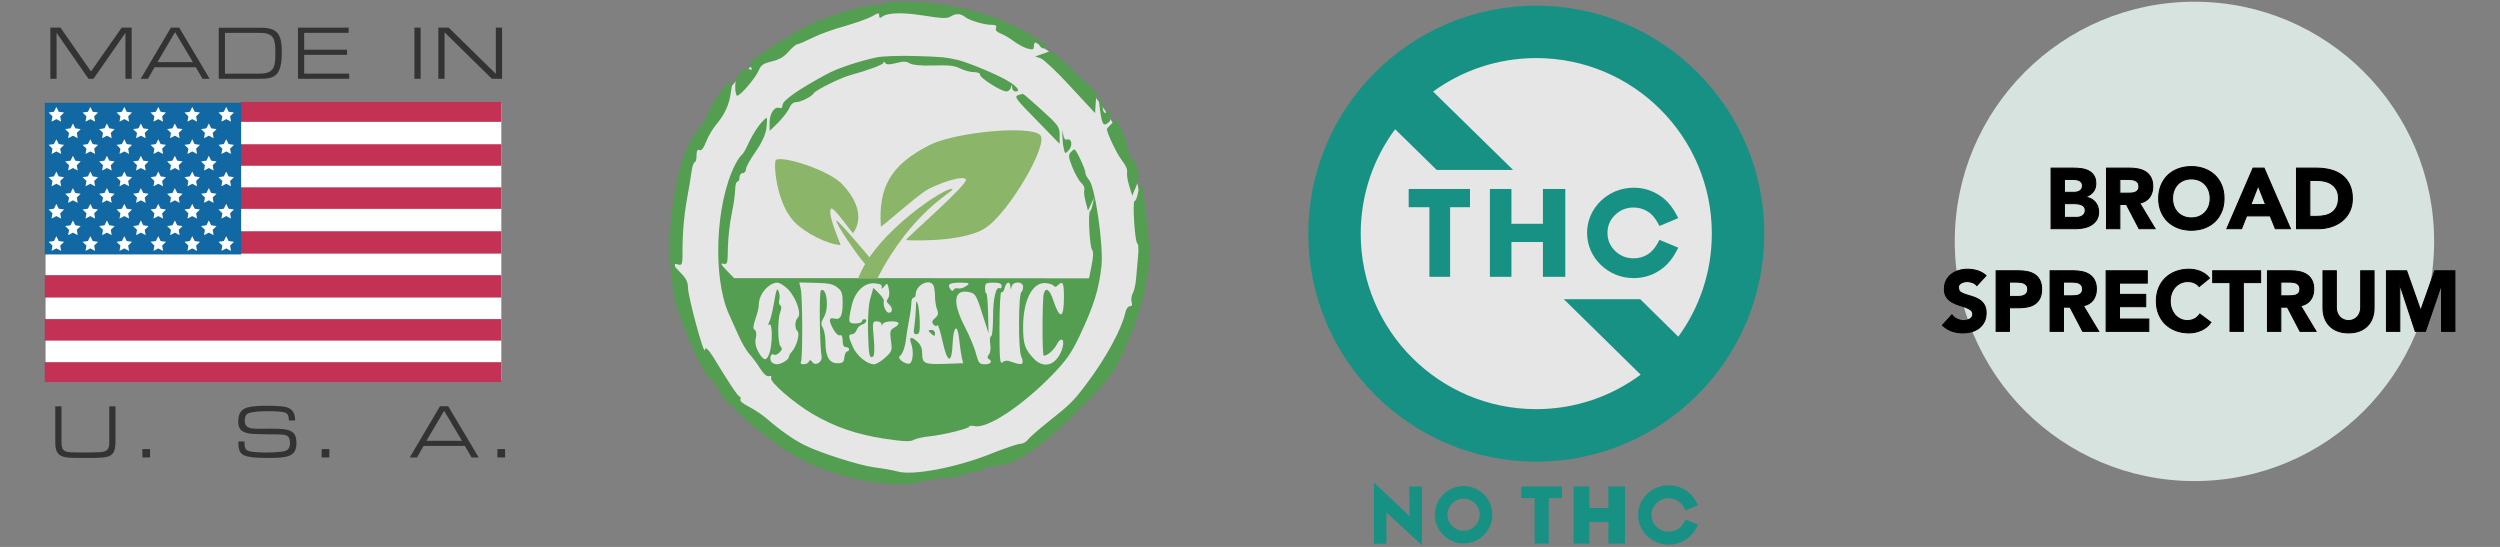 <?xml version="1.0" encoding="utf-8"?>
<!-- Generator: Adobe Illustrator 16.0.0, SVG Export Plug-In . SVG Version: 6.00 Build 0)  -->
<!DOCTYPE svg PUBLIC "-//W3C//DTD SVG 1.1//EN" "http://www.w3.org/Graphics/SVG/1.1/DTD/svg11.dtd">
<svg version="1.1" id="Capa_1" xmlns="http://www.w3.org/2000/svg" xmlns:xlink="http://www.w3.org/1999/xlink" x="0px" y="0px"
	 width="3017px" height="660px" viewBox="0 0 3017 660" enable-background="new 0 0 3017 660" xml:space="preserve">
<rect x="0" y="0" width="3017" height="660" fill="#808080" stroke="none"/>
<circle opacity="0.8" fill="#FFFFFF" enable-background="new    " cx="1097" cy="290.562" r="284"/>
<circle opacity="0.8" fill="#FFFFFF" enable-background="new    " cx="1851" cy="282.562" r="266"/>
<rect x="55" y="124.562" fill="#FFFFFF" width="550" height="335"/>
<g>
	<g>
		<path fill="#179184" d="M1853.975,6.852c-151.957,0-275.142,123.185-275.142,275.142c0,151.956,123.185,275.141,275.142,275.141
			c151.956,0,275.143-123.186,275.143-275.141C2129.115,130.037,2005.932,6.852,1853.975,6.852z M2025.379,406.314l-45.977-45.252
			h-92.197l92.738,91.079c-35.211,26.08-78.786,41.611-125.969,41.611c-117.008,0-211.859-94.805-211.859-211.81
			c0-47.174,15.426-90.793,41.496-126l50.174,49.118h92.199l-96.545-94.537c34.957-25.443,77.986-40.43,124.534-40.43
			c117.007,0,211.857,94.773,211.857,211.781C2065.833,328.414,2050.814,371.359,2025.379,406.314z"/>
		<polygon fill="#179184" points="1700,250.062 1725,250.062 1725,334.062 1750,334.062 1750,250.062 1774,250.062 1774,228.062 
			1700,228.062 		"/>
		<polygon fill="#179184" points="1862,270.062 1824,270.062 1824,228.062 1798,228.062 1798,334.062 1824,334.062 1824,292.062 
			1862,292.062 1862,334.062 1889,334.062 1889,228.062 1862,228.062 		"/>
		<path fill="#179184" d="M2000.686,293.056c-3.434,6.391-7.668,11.162-12.521,14.141c-5.172,3.057-10.615,4.541-16.64,4.541
			c-8.818,0-16.146-2.93-22.381-8.939c-6.215-6.063-9.235-13.17-9.235-21.723c0-8.552,3.021-15.658,9.217-21.703
			c6.256-6.027,13.582-8.959,22.399-8.959c6.005,0,11.435,1.52,16.639,4.668c4.887,2.888,9.098,7.6,12.518,14.006l1.94,3.634
			l22.669-9.479l-2.166-4.164c-5.542-10.66-12.843-18.781-21.663-24.115c-9.055-5.592-19.127-8.428-29.937-8.428
			c-7.562,0-14.916,1.428-21.918,4.264c-6.696,2.812-12.694,6.76-17.824,11.734c-5.13,4.974-9.201,10.769-12.129,17.287
			c-2.899,6.774-4.369,13.928-4.369,21.258c0,7.334,1.472,14.467,4.396,21.254c2.896,6.494,6.969,12.312,12.103,17.288
			c5.131,4.979,11.129,8.927,17.88,11.759c6.949,2.812,14.305,4.24,21.862,4.24c10.812,0,20.884-2.836,29.899-8.405
			c8.854-5.355,16.154-13.477,21.698-24.139l2.166-4.162l-22.66-9.478L2000.686,293.056z"/>
	</g>
	<g>
		<g>
			<polygon fill="#179184" points="1836,601.062 1852,601.062 1852,656.062 1869,656.062 1869,601.062 1885,601.062 1885,587.062 
				1836,587.062 			"/>
			<polygon fill="#179184" points="1941,613.062 1918,613.062 1918,587.062 1899,587.062 1899,656.062 1918,656.062 1918,630.062 
				1941,630.062 1941,656.062 1961,656.062 1961,587.062 1941,587.062 			"/>
			<path fill="#179184" d="M2032.988,629.303c-2.258,4.199-5.038,7.334-8.229,9.293c-3.396,2.008-6.975,2.982-10.934,2.982
				c-5.795,0-10.61-1.926-14.707-5.875c-4.084-3.982-6.069-8.652-6.069-14.273s1.985-10.287,6.057-14.262
				c4.11-3.961,8.927-5.889,14.722-5.889c3.944,0,7.514,0.998,10.933,3.065c3.213,1.896,5.979,4.994,8.227,9.203l1.275,2.389
				l14.896-6.229l-1.426-2.736c-3.642-7.004-8.438-12.342-14.232-15.846c-5.951-3.676-12.568-5.539-19.672-5.539
				c-4.971,0-9.803,0.938-14.403,2.803c-4.399,1.847-8.342,4.441-11.713,7.711c-3.371,3.269-6.047,7.074-7.971,11.359
				c-1.905,4.449-2.871,9.15-2.871,13.969c0,4.819,0.968,9.508,2.89,13.967c1.903,4.269,4.58,8.091,7.952,11.361
				s7.312,5.865,11.749,7.728c4.566,1.848,9.4,2.786,14.367,2.786c7.104,0,13.723-1.862,19.646-5.522
				c5.818-3.521,10.616-8.855,14.258-15.861l1.426-2.734l-14.891-6.229L2032.988,629.303z"/>
		</g>
		<g>
			<polygon fill="#179184" points="1716,657.938 1673.154,618.434 1673.138,656.062 1658,656.062 1658,582.225 1701.205,623.033 
				1700.51,587.062 1716,587.062 			"/>
			<path fill="#179184" d="M1766.268,586.49c-19.141,0-34.658,15.516-34.658,34.656c0,19.14,15.52,34.657,34.658,34.657
				c19.142,0,34.656-15.518,34.656-34.657C1800.924,602.006,1785.408,586.49,1766.268,586.49z M1766.268,640.555
				c-10.721,0-19.408-8.688-19.408-19.408c0-10.719,8.688-19.405,19.408-19.405c10.719,0,19.408,8.688,19.408,19.405
				C1785.676,631.867,1776.984,640.555,1766.268,640.555z"/>
		</g>
	</g>
</g>
<g>
	<path fill="#8BB568" d="M1255.333,163.062c10.667,10.666-38.431,95.018-67.108,112.693c-28.186,17.373-93.496,14.324-94.725,13.973
		c-2.333-0.667,76.995-68.65,72-73.5c-5.667-5.501-39.499,8.259-47.333,13.167c-13.833,8.666-55.072,45.485-55.167,44
		c-3-47,11.242-74.142,58.775-98.36C1151.794,159.74,1242.888,150.617,1255.333,163.062z"/>
	<path fill="#8BB568" d="M936.375,193.062c7.305-5.552,63.674,11.868,80.25,29.5c33.375,35.5,13.113,58.068,12.875,58.75
		c-0.453,1.295-23.57-32.549-26.5-29.5c-3.326,3.462,2.127,18.818,3.625,23.125c4,11.5,8.369,20.812,7.5,20.75
		c-16-1.125-41.945-14.094-55.217-27.68C936.25,244.812,933.25,195.437,936.375,193.062z"/>
	<g>
		<path fill="#539E51" d="M1067.715,3.791c-1.038,1.556-4.927,2.594-8.816,2.334c-17.888-1.037-74.407,17.369-98.263,32.41
			c-56.263,34.744-57.817,36.039-54.966,41.483c2.593,4.405,2.334,4.927-1.555,3.37c-8.039-3.111-16.854,8.039-16.854,21.003
			c0,6.221,1.035,11.146,2.332,11.146c3.89,0,22.299-21.518,25.927-30.334c2.854-6.738,5.446-8.557,16.076-11.149
			c8.816-2.07,15.037-5.701,20.223-11.925c4.407-4.928,9.074-8.816,10.633-8.816c1.555,0,9.333-3.368,17.63-7.518
			c8.037-4.149,25.927-10.633,39.409-14.26c13.479-3.891,28.521-9.336,33.188-11.93c7.26-4.406,8.297-4.406,8.297-0.775
			c0,2.853,1.035,3.369,3.37,1.557c6.482-5.188,24.371-5.704,50.561-1.557c21,3.369,28,3.629,31.891,1.297
			c6.479-4.148,12.705-3.889,17.63,0.26c4.927,4.146,23.076,9.591,32.151,9.591c4.924,0,6.48,1.038,5.441,3.89
			c-1.034,2.594,0.778,4.668,5.447,6.481c3.628,1.297,10.629,5.446,15.558,9.073c4.666,3.632,12.185,7.779,16.593,9.074
			c7,1.818,8.039,1.559,8.039-2.851c0-5.962,4.666-6.481,6.738-1.038c1.038,2.076,3.111,3.889,5.187,3.889
			c7.259,0,3.112-4.924-11.148-13.738c-34.225-20.741-70.004-33.446-112.266-39.67C1114.384,1.978,1069.27,0.94,1067.715,3.791z"/>
		<path fill="#539E51" d="M1258.281,64.978l-9.074,3.114l6.74,2.331c3.63,1.297,19.964,16.593,36.04,34.226l29.558,31.892
			l0.777-12.445l1.035-12.446l-26.963-25.147c-14.779-14.002-27.225-25.149-28-25.149
			C1267.614,61.611,1263.209,63.166,1258.281,64.978z"/>
		<path fill="#539E51" d="M1058.382,69.128c-22.817,4.924-48.227,13.481-60.929,20.479c-35.002,18.929-52.894,31.636-53.151,37.337
			c0,2.852-1.296,4.147-3.631,3.372c-5.963-2.334-11.926,6.74-11.926,17.628v10.112l10.11-9.853
			c5.704-5.705,11.666-13.481,13.481-17.371c1.813-4.668,4.927-7.521,8.036-7.521c6.224,0,19.188-6.74,22.038-11.146
			c2.077-3.373,31.112-17.892,42.264-21.004c24.89-7,41.483-13.225,41.483-15.558c0-1.813,0.777-1.558,2.072,0.263
			c1.557,2.332,4.668,2.332,13.224,0.258c8.556-2.334,12.442-2.076,16.334,0.259c3.372,2.075,13.481,3.112,29.039,2.593
			c18.147-0.518,25.407,0.258,31.89,3.631c4.669,2.334,11.929,4.405,16.336,4.405c4.666,0,7.778,1.297,7.778,3.373
			c0,3.89,25.409,19.962,31.63,19.962c2.334,0,4.927-2.07,5.446-4.664c1.035-4.148,1.297-4.148,1.555,0
			c0,2.594,2.074,4.664,4.15,4.664c6.481,0,1.812-6.221-9.854-12.964c-12.963-7.778-47.704-22.038-59.372-24.89
			c-16.332-3.632-19.187-3.89-52.632-4.928C1085.345,67.054,1064.864,67.832,1058.382,69.128z"/>
		<path fill="#539E51" d="M880.261,98.945c-4.928,2.073-21.261,25.928-25.928,38.113c-2.334,5.963-7.259,14.26-11.147,18.666
			c-9.074,9.854-18.93,31.635-24.114,53.15c-7.778,32.41-12.963,80.375-10.888,102.416c3.108,34.483,5.442,50.815,9.074,60.93
			c13.74,39.929,31.892,78.56,39.926,84.779c3.37,2.594,6.481,5.967,7.002,7.262c4.407,10.371,17.11,26.967,19.703,25.929
			c1.815-0.519,3.373,0.518,3.373,2.336c0,5.959,51.075,46.407,74.41,59.108c49.004,26.449,117.969,39.672,152.194,29.301
			c7.001-2.075,18.149-3.889,24.892-3.889c6.74,0,17.37-1.815,23.335-3.891c5.963-2.074,13.741-3.89,16.854-3.89
			c3.371,0,6.481-1.297,7-2.852c0.519-1.559,7-3.113,14.26-3.631c25.927-1.814,54.966-21.521,103.451-69.744
			c34.481-34.746,37.076-37.855,49.781-63.781c23.854-49.004,36.036-99.562,33.186-135.861c-1.038-11.405-2.334-24.631-2.853-28.78
			c-0.778-4.406-2.074-15.035-2.854-24.109c-2.074-19.188-5.186-22.561-7.517-8.301c-1.038,5.709-2.854,10.371-4.15,10.371
			c-2.851,0,0.261,50.301,3.37,51.338c1.296,0.519,1.557,7.519,0.78,15.559c-0.78,8.297-1.816,19.964-2.335,26.446
			c-0.521,6.48-2.073,14.519-3.889,17.632c-1.815,3.368-2.334,8.297-1.557,10.889c1.036,3.631,0.518,5.188-2.334,5.188
			c-2.073,0-4.408,3.369-5.441,8.295c-4.15,18.931-23.598,54.707-45.894,84.265c-16.076,21.521-20.223,25.67-46.15,46.151
			c-11.928,9.592-23.596,19.705-25.409,22.297c-1.813,2.593-5.964,4.929-9.075,4.929c-2.852,0-18.927,5.442-35.261,11.924
			c-42.002,16.854-94.636,26.707-112.783,21.522c-4.408-1.297-16.854-3.631-27.743-4.928c-19.186-2.594-66.892-17.893-85.3-27.225
			c-12.705-6.48-29.039-17.892-43.041-30.074c-6.74-5.967-17.373-12.965-23.594-16.078c-6.742-3.367-10.891-6.74-10.112-8.813
			c0.775-1.812,0.261-3.369-1.036-3.369c-1.815,0-13.225-17.109-31.893-47.965c-5.444-8.816-9.593-12.447-9.854-8.56
			c-0.52,9.596-20.481-64.039-20.481-75.188c0-6.482-2.334-11.146-9.073-17.888c-10.631-10.633-10.892-11.668-3.373-9.854
			c5.965,1.556,5.965,1.297,5.965-23.854c0-14.003,2.074-37.078,4.667-51.339c2.592-14.26,5.442-30.853,6.221-37.072
			c0.779-5.967,2.592-10.893,3.631-10.893c1.296,0,2.334-3.629,2.334-8.037c0-5.963,1.035-7.777,3.628-6.739
			c2.334,1.038,4.929-2.335,8.04-10.372c2.593-6.48,7.778-15.297,11.667-19.964c8.558-9.853,14.26-20.741,16.854-32.148
			c1.555-8.039,3.628-21.521,2.851-21.003C883.63,97.648,882.076,98.425,880.261,98.945z"/>
		<path fill="#539E51" d="M1228.207,115.02c-4.408,1.556-1.297,5.702,22.814,30.075l27.743,28.521v-10.629
			c0-9.854-1.297-11.668-21.78-30.336c-11.924-10.891-22.295-19.706-22.558-19.445
			C1233.909,113.464,1231.059,114.24,1228.207,115.02z"/>
		<path fill="#539E51" d="M1326.989,129.021c2.851,21.001,4.146,23.594,9.852,19.445c3.891-2.854,4.408-5.184,2.854-11.15
			c-1.039-4.146-2.594-5.962-3.112-4.404c-2.334,6.481-5.963,3.108-5.963-5.447c0-4.924-1.296-9.852-2.593-10.631
			C1325.951,115.537,1325.693,119.425,1326.989,129.021z"/>
		<path fill="#539E51" d="M916.04,151.318c-4.408,5.702-10.113,15.557-12.964,22.039c-2.853,6.223-6.225,12.444-7.778,13.48
			c-1.555,0.779-5.186,6.223-8.036,11.666c-23.854,46.67-27.483,135.603-7.779,180.198c2.595,5.701,7.779,17.369,11.669,25.928
			c3.628,8.557,9.591,18.408,12.702,22.039c3.369,3.631,9.334,11.408,13.225,17.631c4.667,7.258,8.556,10.631,11.146,9.594
			c2.332-0.78,3.112,0,2.332,2.334c-1.812,4.664,26.967,29.556,49.523,43.037c26.963,15.814,53.15,24.892,86.857,30.074
			c24.11,3.633,31.89,3.891,35.521,1.557c2.851-1.557,11.667-3.629,19.962-4.405c16.854-1.814,47.449-9.334,47.449-11.927
			c0-0.778,3.109-1.036,6.74-0.26c15.556,2.853,57.039-24.631,93.338-61.965c17.11-17.635,23.076-26.449,32.668-46.412
			c17.633-37.336,23.596-56.783,26.707-85.561c2.332-25.41-7.778-95.154-15.04-103.189c-2.332-2.594-4.406-6.482-4.406-8.559
			c0-4.666-11.151-28.263-13.226-28.263c-1.035,0-3.11,1.817-4.924,3.89c-2.594,3.114-2.076,6.481,2.593,17.892
			c3.107,7.778,7.777,16.075,10.629,18.667c2.853,2.594,4.407,6.222,3.631,8.299c-0.78,2.072,0,8.555,1.556,14.26l2.852,10.887
			l3.63-7.776l3.631-7.779l-1.559,7.779c-0.776,4.149-2.33,8.039-3.11,8.299c-2.851,1.035-0.517,43.039,2.334,46.667
			c1.814,2.077,1.556,8.3-0.52,18.671l-3.111,15.814l-214.159-0.258h-214.16l-9.074-9.335c-7.001-7.26-7.776-9.074-3.889-8.04
			c4.925,1.038,5.187,0,5.444-19.703c0.258-11.666,2.334-30.076,4.667-40.965c2.334-10.89,4.148-24.115,4.148-29.3
			c0-4.925,1.296-9.075,2.593-9.075c1.556,0,2.594-2.332,2.594-5.186c0-2.852,1.812-5.186,3.89-5.186c2.073,0,3.89-2.07,3.89-4.664
			c0-2.592,5.187-11.929,11.406-20.741c7.521-10.894,11.93-20.226,13.227-28.003c0.775-6.482,1.033-12.445,0.516-12.965
			C924.596,141.724,920.448,145.875,916.04,151.318z M951.3,349.402c9.595,10.11,16.076,29.301,11.667,33.705
			c-3.889,3.889-4.146,12.965-0.516,16.596c3.109,3.111-1.039,17.891-6.743,24.631c-2.073,2.076-3.628,4.928-3.628,6.225
			c0,3.369-8.816,8.816-14.521,9.074c-3.11,0-6.479-1.815-7.259-4.147c-1.813-4.927,0.521-9.597,3.891-7.521
			c1.296,1.039,4.146-0.258,6.48-2.594c3.37-3.109,3.631-4.928,1.296-7.262c-3.369-3.367-3.889-32.668-0.258-41.742
			c1.555-4.404,1.555-6.998-0.261-8.035c-1.296-1.039-1.815-3.891-1.036-6.225c0.777-2.594,0.518-7.26-0.78-10.629
			c-1.812-4.67-2.851-2.076-5.443,13.223c-1.814,10.629-4.407,21.262-5.964,24.113c-1.557,3.108-1.557,4.147,0.26,2.852
			c3.889-2.334,3.889,23.852,0,34.744c-3.37,9.85-7.001,9.332-13.482-2.076c-3.107-5.963-4.146-11.148-2.852-16.596
			c1.038-4.664,0.519-8.295-1.297-9.592c-2.334-1.296-2.073-4.668,0.776-13.222c2.334-6.225,4.15-14.002,4.15-17.375
			c0-12.44,11.667-26.186,22.296-26.442C940.929,341.107,946.895,344.996,951.3,349.402z M1010.417,346.809
			c5.444,4.15,6.481,7.263,6.481,18.41c0,16.076-2.594,21.262-10.112,19.187c-6.74-1.556-7.001,2.592-0.777,13.485
			c2.333,4.404,5.964,7.519,7.778,6.738c2.074-0.779,3.111,1.555,3.111,6.48c0,5.188,1.297,7.778,3.89,7.778
			c2.074,0,3.889,1.037,3.889,2.593c0,1.297-1.038,2.594-2.334,2.594s-2.851,3.108-3.37,6.998c-0.519,6.225-2.073,7.262-8.556,7.262
			c-9.594,0-14.26-8.035-14.26-25.41c0-6.74-1.558-14.52-3.111-17.369c-2.593-4.146-2.334-6.481,1.296-12.963
			c6.482-10.631,3.37-36.559-3.63-32.152c-2.332,1.297-1.555,66.373,0.777,79.859c1.038,6.738-7.519,11.926-11.148,6.738
			c-2.073-2.853-3.109-3.111-4.146-0.777c-0.52,1.816-3.631,3.371-6.225,3.371c-3.111,0-4.406-1.037-3.37-2.852
			c2.073-3.631,2.073-77.523-0.258-88.152l-1.813-7.779l19.964,0.519C999.527,341.625,1005.748,342.92,1010.417,346.809z
			 M1064.084,346.293c-0.518,2.85,0.52,2.594,3.112-0.779c3.37-4.406,3.889-4.147,5.446,3.373c1.034,4.666,0.516,9.332-1.039,11.408
			c-2.073,2.592-1.814,4.404,1.039,6.738c4.924,4.148,4.924,10.371,0,10.371c-3.632,0-7.521-9.332-5.966-14.519
			c0.261-1.297-2.334-5.186-5.964-8.815l-6.738-6.74l-3.371,11.926c-2.334,7.26-3.373,22.039-3.111,39.93
			c0.777,29.037,1.555,33.964,6.221,31.113c1.558-1.039,1.814-9.074,0.78-22.039c-1.815-19.705-1.558-20.482,3.628-20.482
			c3.112,0,5.446,1.554,5.704,3.109c0,2.592,0.519,2.592,1.555,0c1.296-3.629,18.93-4.406,18.93-0.518
			c0,1.295-2.334,3.629-5.445,5.186c-4.666,2.592-5.187,4.406-3.629,15.558c1.556,11.926,1.298,12.963-7,20.483
			c-4.668,4.404-10.892,8.035-13.483,8.035c-8.297,0-21-10.371-25.669-21.262c-5.442-12.188-5.442-15.035-0.776-15.035
			c2.073,0,4.407-2.334,5.445-4.93c0.778-2.85,3.891-5.961,6.74-6.738c5.188-1.816,7.001-6.482,2.334-6.482
			c-1.296,0-2.593,1.039-2.593,2.594c0,1.296-3.373,2.593-7.778,2.593c-8.814,0-9.074-1.297-4.927-20.226
			c3.63-17.627,14.779-29.037,27.742-28.26C1062.01,342.404,1064.604,343.701,1064.084,346.293z M1126.829,345.254
			c0.776,2.336,1.557,8.035,1.557,12.707c0,4.926,1.036,11.666,2.332,15.035c2.074,5.188,1.559,7.518-2.332,10.893
			c-3.889,3.369-4.148,5.185-1.813,7.775c1.813,2.074,3.628,2.334,4.667,0.779c0.776-1.297,3.631,7.518,6.224,19.442
			c5.963,26.965,11.147,28.002,12.186,2.334c1.039-21.776,5.965-24.37,8.039-3.891c0.775,8.301,2.332,17.891,3.11,21.521l1.556,6.48
			l-22.559,0.777c-24.89,0.776-26.963-0.261-26.963-14c0-5.187-2.334-9.854-6.224-13.226c-7.261-6.479-9.854-5.186-7,2.854
			c3.368,9.074,2.073,23.334-2.332,24.108c-5.446,1.039-15.041-6.739-11.409-9.073c3.37-2.07,6.738-11.668,7.777-22.556
			c0.52-4.408,2.073-14.262,3.631-22.039c1.556-7.776,2.594-16.854,2.594-20.227c0-3.107,1.296-5.701,2.593-5.701
			c1.555,0,2.593-1.813,2.593-3.889C1105.052,343.441,1122.939,335.143,1126.829,345.254z M1165.98,345.254
			c-2.854,2.076-7.263,3.373-9.595,2.852c-2.334-0.774-4.927,0-5.703,1.818c-0.777,1.812-2.073,1.555-3.89-1.037
			c-3.89-5.705-1.039-7.779,12.188-7.779C1170.387,341.365,1170.905,341.625,1165.98,345.254z M1208.761,345.254
			c0,2.076-1.038,3.373-2.334,2.594c-4.407-2.854-8.036,12.447-8.036,34.744c0,12.963-1.037,23.334-2.334,23.334
			c-1.555,0-1.813,4.146-1.037,9.072c0.779,5.188,0.262,10.631-1.556,12.707c-2.073,2.594-2.334,4.146-0.258,5.443
			c4.924,3.108,2.592,6.481-4.669,6.481c-6.482,0-7.518-1.299-10.63-12.447c-1.554-6.998-7.778-21.516-13.482-32.667
			c-15.812-30.595-13.48-46.669,6.224-41.742c6.74,1.812,8.037,3.891,16.854,32.407l5.443,16.854l-0.521-23.854
			c-0.258-13.225-1.296-24.11-2.074-24.11c-1.035,0-1.554-2.853-1.554-6.48c0-5.705,1.035-6.482,9.854-6.482
			C1206.168,341.107,1208.761,342.145,1208.761,345.254z M1219.391,345.514c0.259,4.41,0.521,4.41,1.557,0
			c1.813-6.481,13.743-5.961,13.743,0.521c0,2.854-1.038,5.703-2.076,6.481c-3.629,2.07-3.89,69.744-0.259,77.521
			c4.146,9.336,1.555,11.406-9.595,7.26c-7.001-2.594-9.853-2.594-12.702-0.26c-3.373,2.854-3.891-2.592-3.891-41.225
			c0-25.67,1.036-44.076,2.332-43.297c1.297,0.772,3.112-1.298,3.891-4.929C1214.205,340.07,1218.872,338.773,1219.391,345.514z
			 M1271.503,344.738c1.296,1.812,2.854,1.812,5.188-0.521c5.965-5.959,7.261-3.109,7.261,14.783
			c0,25.926-4.927,27.223-12.963,3.107c-4.408-13.222-9.075-16.072-11.409-7.521c-1.814,7.521-2.074,74.672,0,74.672
			c4.408,0,11.926-6.479,15.557-13.223c5.444-10.894,10.629-6.48,6.481,5.703c-6.74,19.188-22.038,24.112-34.482,10.629
			c-10.371-11.146-12.443-17.111-12.443-37.597c0-32.407,11.147-54.188,26.963-53.149
			C1266.061,341.885,1270.468,343.441,1271.503,344.738z"/>
		<path fill="#539E51" d="M1105.311,372.221c-0.259,6.48-1.038,16.072-1.814,21.258c-1.296,8.039-1.035,9.855,2.593,9.855
			c3.37,0,4.15-2.854,3.89-15.041c-0.259-8.037-1.295-17.629-2.332-21.26C1105.829,361.592,1105.568,362.627,1105.311,372.221z"/>
		<path fill="#539E51" d="M1120.607,399.186c0,0.519,1.812,2.332,3.89,4.148c3.108,2.592,3.89,2.592,3.89-1.039
			c0-2.334-1.814-4.148-3.89-4.148C1122.421,398.146,1120.607,398.664,1120.607,399.186z"/>
		<path fill="#539E51" d="M1341.507,149.242c-3.108,2.854-5.702,5.965-5.702,6.482c0,4.928,12.185,30.338,18.148,37.855
			c4.406,5.444,6.999,11.405,6.221,14.26c-0.52,2.854,0.52,10.109,2.593,16.593l3.632,11.667l4.407-10.371
			c5.185-12.184,3.89-25.666-3.89-33.706c-2.854-3.108-5.187-8.294-5.446-11.925c0-3.371-3.112-12.965-7.001-21.26l-6.999-15.039
			L1341.507,149.242z"/>
		<path fill="#539E51" d="M1282.135,163.501c0,4.149,0.521,11.15,1.556,15.299c1.558,7.262,1.558,7.262,6.224,2.335
			c4.925-5.705,3.37-14.779-2.334-12.706c-2.074,0.779-3.629-1.297-4.409-5.701C1282.135,155.985,1282.135,155.985,1282.135,163.501
			z"/>
	</g>
	<g>
		<path fill="#8BB568" d="M1058.812,336.031c41.354-80.969,92.188-104.969,90.521-107.635c-3.699-5.916-93.333,51.5-113.667,107.667
			C1035.661,336.078,1058.79,336.074,1058.812,336.031z"/>
		<path fill="#8BB568" d="M1050.333,311.728c0,0-4.798,8.384-6.333,6.834c-7.917-8-36.919-50.691-34.5-52.166
			C1011.416,265.228,1050.333,311.728,1050.333,311.728z"/>
	</g>
</g>
<g>
	<circle fill="#D7E3DE" cx="2648.25" cy="291.312" r="289.25"/>
	<g>
		<path stroke="#000000" stroke-width="1.239" stroke-miterlimit="10" d="M2385.694,344.637c-1.31-1.652-3.081-2.873-5.316-3.664
			c-2.237-0.791-4.354-1.188-6.349-1.188c-1.171,0-2.374,0.141-3.613,0.414c-1.239,0.274-2.41,0.704-3.51,1.289
			c-1.104,0.586-1.997,1.36-2.687,2.323c-0.688,0.963-1.03,2.133-1.03,3.511c0,2.202,0.824,3.889,2.478,5.059
			c1.652,1.172,3.731,2.168,6.246,2.992c2.512,0.826,5.213,1.651,8.104,2.479c2.891,0.825,5.591,1.998,8.104,3.512
			c2.511,1.516,4.594,3.545,6.245,6.09c1.651,2.549,2.478,5.953,2.478,10.221c0,4.062-0.758,7.605-2.271,10.633
			c-1.514,3.029-3.562,5.541-6.142,7.537c-2.582,1.996-5.575,3.478-8.981,4.438c-3.407,0.963-7.004,1.444-10.788,1.444
			c-4.749,0-9.154-0.723-13.214-2.168c-4.062-1.444-7.847-3.783-11.355-7.021l11.459-12.595c1.651,2.203,3.732,3.906,6.245,5.109
			c2.512,1.205,5.11,1.807,7.794,1.807c1.309,0,2.634-0.153,3.977-0.463c1.342-0.311,2.546-0.774,3.612-1.395
			c1.065-0.619,1.927-1.41,2.58-2.375c0.653-0.963,0.98-2.1,0.98-3.406c0-2.201-0.844-3.938-2.529-5.213
			c-1.688-1.273-3.804-2.357-6.349-3.252c-2.548-0.895-5.302-1.789-8.259-2.686c-2.961-0.894-5.713-2.099-8.261-3.611
			c-2.547-1.513-4.663-3.512-6.349-5.988c-1.688-2.479-2.529-5.746-2.529-9.809c0-3.922,0.773-7.361,2.322-10.322
			c1.549-2.957,3.611-5.436,6.193-7.434c2.58-1.996,5.558-3.492,8.931-4.491c3.371-0.996,6.848-1.496,10.427-1.496
			c4.129,0,8.12,0.586,11.977,1.755c3.854,1.172,7.33,3.133,10.427,5.885L2385.694,344.637z"/>
		<path stroke="#000000" stroke-width="1.239" stroke-miterlimit="10" d="M2408.921,326.777h27.149
			c3.783,0,7.363,0.346,10.735,1.032c3.372,0.688,6.313,1.876,8.827,3.562c2.512,1.688,4.507,3.959,5.987,6.812
			c1.479,2.856,2.22,6.452,2.22,10.789c0,4.268-0.688,7.846-2.062,10.735c-1.379,2.892-3.271,5.195-5.681,6.916
			s-5.265,2.94-8.567,3.664c-3.304,0.726-6.884,1.086-10.735,1.086h-11.771v28.49h-16.104L2408.921,326.777L2408.921,326.777z
			 M2425.025,357.748h10.734c1.445,0,2.84-0.139,4.184-0.412c1.342-0.275,2.545-0.74,3.611-1.395
			c1.065-0.655,1.928-1.549,2.58-2.687c0.653-1.137,0.981-2.562,0.981-4.282c0-1.859-0.432-3.355-1.291-4.49
			c-0.861-1.138-1.961-2.015-3.305-2.633c-1.343-0.619-2.839-1.017-4.489-1.189c-1.65-0.17-3.235-0.258-4.749-0.258h-8.26v17.346
			H2425.025z"/>
		<path stroke="#000000" stroke-width="1.239" stroke-miterlimit="10" d="M2474.061,326.777h28.286
			c3.718,0,7.243,0.361,10.582,1.084c3.337,0.724,6.263,1.928,8.774,3.613c2.512,1.688,4.507,3.957,5.986,6.812
			c1.479,2.855,2.221,6.418,2.221,10.686c0,5.162-1.342,9.549-4.026,13.162c-2.684,3.611-6.604,5.9-11.769,6.863l18.582,30.867
			h-19.305l-15.278-29.215h-7.949v29.215h-16.104V326.777z M2490.165,357.025h9.498c1.445,0,2.976-0.054,4.594-0.156
			c1.616-0.104,3.079-0.412,4.388-0.928c1.309-0.519,2.393-1.324,3.252-2.429c0.859-1.1,1.291-2.647,1.291-4.646
			c0-1.855-0.379-3.336-1.137-4.438c-0.758-1.102-1.721-1.942-2.891-2.528c-1.171-0.584-2.514-0.979-4.026-1.188
			c-1.515-0.205-2.993-0.312-4.438-0.312h-10.53L2490.165,357.025L2490.165,357.025z"/>
		<path stroke="#000000" stroke-width="1.239" stroke-miterlimit="10" d="M2541.679,326.777h49.655v14.866h-33.551v13.627h31.69
			v14.865h-31.69v14.867h35.408v14.863h-51.515L2541.679,326.777L2541.679,326.777z"/>
		<path stroke="#000000" stroke-width="1.239" stroke-miterlimit="10" d="M2653.996,345.771c-1.584-1.927-3.528-3.406-5.833-4.438
			c-2.307-1.033-4.973-1.549-8.001-1.549c-3.029,0-5.832,0.584-8.413,1.754c-2.581,1.172-4.818,2.807-6.71,4.903
			c-1.895,2.103-3.373,4.595-4.439,7.484c-1.065,2.891-1.601,6.021-1.601,9.396c0,3.44,0.533,6.59,1.601,9.444
			c1.066,2.855,2.529,5.334,4.39,7.435c1.856,2.102,4.042,3.733,6.555,4.901c2.512,1.172,5.214,1.756,8.104,1.756
			c3.305,0,6.229-0.688,8.773-2.063c2.546-1.375,4.646-3.305,6.298-5.78l13.42,10.014c-3.097,4.336-7.02,7.537-11.769,9.602
			c-4.749,2.065-9.637,3.098-14.659,3.098c-5.713,0-10.979-0.896-15.795-2.684c-4.818-1.789-8.979-4.354-12.491-7.691
			c-3.51-3.338-6.246-7.381-8.207-12.129c-1.962-4.75-2.94-10.049-2.94-15.897s0.979-11.148,2.94-15.896
			c1.961-4.75,4.697-8.793,8.207-12.131c3.512-3.338,7.674-5.901,12.491-7.691c4.815-1.789,10.082-2.685,15.795-2.685
			c2.063,0,4.215,0.189,6.452,0.567c2.234,0.379,4.438,0.979,6.605,1.808c2.167,0.824,4.248,1.928,6.245,3.303
			c1.995,1.377,3.784,3.062,5.368,5.06L2653.996,345.771z"/>
		<path stroke="#000000" stroke-width="1.239" stroke-miterlimit="10" d="M2691.16,341.023h-20.854v-14.248h57.812v14.248h-20.854
			v58.844h-16.104V341.023z"/>
		<path stroke="#000000" stroke-width="1.239" stroke-miterlimit="10" d="M2736.375,326.777h28.286
			c3.717,0,7.243,0.361,10.582,1.084c3.337,0.724,6.262,1.928,8.772,3.613c2.514,1.688,4.508,3.957,5.987,6.812
			s2.22,6.418,2.22,10.686c0,5.162-1.342,9.549-4.024,13.162c-2.686,3.611-6.606,5.9-11.771,6.863l18.582,30.867h-19.305
			l-15.278-29.215h-7.948v29.215h-16.104L2736.375,326.777L2736.375,326.777z M2752.479,357.025h9.498
			c1.445,0,2.978-0.054,4.596-0.156c1.615-0.104,3.079-0.412,4.388-0.928c1.307-0.519,2.392-1.324,3.252-2.429
			c0.858-1.1,1.29-2.647,1.29-4.646c0-1.855-0.379-3.336-1.136-4.438c-0.759-1.102-1.722-1.942-2.893-2.528
			c-1.171-0.584-2.513-0.979-4.024-1.188c-1.516-0.205-2.993-0.312-4.438-0.312h-10.528v16.623h-0.004V357.025z"/>
		<path stroke="#000000" stroke-width="1.239" stroke-miterlimit="10" d="M2865.005,371.684c0,4.336-0.655,8.328-1.961,11.976
			c-1.31,3.649-3.252,6.813-5.833,9.498c-2.581,2.686-5.799,4.785-9.652,6.297c-3.854,1.514-8.294,2.271-13.315,2.271
			c-5.095,0-9.566-0.758-13.421-2.271c-3.855-1.512-7.071-3.611-9.652-6.297c-2.58-2.685-4.523-5.849-5.832-9.498
			c-1.311-3.646-1.962-7.64-1.962-11.976v-44.907h16.104v44.288c0,2.271,0.36,4.371,1.084,6.297
			c0.724,1.929,1.736,3.599,3.047,5.009c1.307,1.409,2.871,2.514,4.695,3.305c1.822,0.791,3.803,1.187,5.938,1.187
			c2.133,0,4.094-0.396,5.885-1.187c1.788-0.791,3.337-1.896,4.646-3.305c1.307-1.41,2.32-3.08,3.045-5.009
			c0.723-1.926,1.084-4.024,1.084-6.297v-44.288h16.104L2865.005,371.684L2865.005,371.684z"/>
		<path stroke="#000000" stroke-width="1.239" stroke-miterlimit="10" d="M2879.973,326.777h24.363l16.827,47.694h0.207
			l16.93-47.694h24.261v73.09h-16.104v-56.057h-0.207l-19.201,56.057h-12.285l-18.479-56.057h-0.207v56.057h-16.104
			L2879.973,326.777L2879.973,326.777z"/>
	</g>
	<g>
		<path stroke="#000000" stroke-width="1.239" stroke-miterlimit="10" d="M2475.229,202.896h27.254c3.166,0,6.351,0.225,9.551,0.672
			c3.199,0.447,6.072,1.342,8.62,2.684c2.546,1.343,4.608,3.219,6.192,5.627c1.582,2.41,2.375,5.609,2.375,9.601
			c0,4.129-1.152,7.556-3.459,10.271c-2.307,2.722-5.352,4.664-9.136,5.834v0.205c2.408,0.347,4.595,1.019,6.556,2.015
			c1.961,0.998,3.646,2.271,5.06,3.819c1.41,1.549,2.494,3.354,3.252,5.42c0.757,2.064,1.136,4.269,1.136,6.606
			c0,3.854-0.824,7.071-2.478,9.652s-3.786,4.663-6.4,6.245c-2.614,1.584-5.559,2.72-8.825,3.406
			c-3.271,0.688-6.521,1.032-9.757,1.032h-29.938v-73.089H2475.229z M2491.333,232.111h11.666c1.238,0,2.46-0.137,3.664-0.412
			c1.204-0.273,2.288-0.723,3.252-1.342c0.963-0.62,1.737-1.445,2.323-2.479c0.584-1.031,0.877-2.271,0.877-3.717
			c0-1.513-0.327-2.771-0.98-3.769c-0.654-0.996-1.497-1.771-2.529-2.322c-1.03-0.551-2.201-0.944-3.51-1.188
			c-1.309-0.239-2.581-0.36-3.818-0.36h-10.942L2491.333,232.111L2491.333,232.111z M2491.333,262.359h14.453
			c1.237,0,2.493-0.137,3.768-0.413c1.273-0.274,2.427-0.757,3.459-1.444s1.874-1.582,2.529-2.685
			c0.653-1.101,0.979-2.442,0.979-4.026c0-1.72-0.432-3.112-1.291-4.182c-0.86-1.064-1.944-1.873-3.25-2.426
			c-1.311-0.551-2.722-0.93-4.233-1.135c-1.515-0.207-2.926-0.312-4.231-0.312h-12.183V262.359L2491.333,262.359z"/>
		<path stroke="#000000" stroke-width="1.239" stroke-miterlimit="10" d="M2542.124,202.896h28.286
			c3.717,0,7.242,0.361,10.582,1.084c3.337,0.723,6.262,1.928,8.772,3.613c2.513,1.688,4.509,3.959,5.987,6.812
			c1.479,2.855,2.22,6.42,2.22,10.686c0,5.162-1.342,9.549-4.024,13.162c-2.686,3.613-6.606,5.901-11.771,6.865l18.582,30.866
			h-19.305l-15.278-29.215h-7.947v29.215h-16.104V202.896z M2558.229,233.144h9.498c1.445,0,2.978-0.053,4.596-0.155
			c1.615-0.104,3.079-0.413,4.388-0.929c1.307-0.518,2.392-1.324,3.252-2.426c0.858-1.102,1.29-2.648,1.29-4.646
			c0-1.857-0.379-3.337-1.136-4.438c-0.759-1.102-1.722-1.944-2.893-2.529c-1.171-0.584-2.513-0.98-4.024-1.188
			c-1.516-0.207-2.993-0.311-4.438-0.311h-10.528v16.621L2558.229,233.144L2558.229,233.144z"/>
		<path stroke="#000000" stroke-width="1.239" stroke-miterlimit="10" d="M2605.096,239.441c0-5.85,0.98-11.148,2.942-15.898
			c1.961-4.748,4.696-8.791,8.207-12.129c3.51-3.338,7.673-5.899,12.491-7.69c4.814-1.789,10.082-2.685,15.795-2.685
			c5.711,0,10.977,0.896,15.795,2.685c4.814,1.791,8.979,4.354,12.489,7.69c3.511,3.338,6.246,7.381,8.207,12.129
			c1.962,4.75,2.942,10.051,2.942,15.898c0,5.852-0.98,11.148-2.942,15.898c-1.961,4.748-4.696,8.793-8.207,12.13
			c-3.51,3.339-7.675,5.901-12.489,7.69c-4.818,1.788-10.084,2.685-15.795,2.685c-5.713,0-10.979-0.896-15.795-2.685
			c-4.818-1.789-8.981-4.353-12.491-7.69c-3.511-3.337-6.246-7.382-8.207-12.13C2606.076,250.589,2605.096,245.291,2605.096,239.441
			z M2621.819,239.441c0,3.441,0.532,6.592,1.601,9.445c1.066,2.857,2.598,5.335,4.594,7.434c1.996,2.1,4.39,3.734,7.177,4.903
			c2.787,1.171,5.898,1.755,9.343,1.755c3.439,0,6.556-0.584,9.343-1.755c2.787-1.169,5.179-2.804,7.177-4.903
			c1.993-2.099,3.524-4.576,4.594-7.434c1.064-2.854,1.601-6.004,1.601-9.445c0-3.371-0.534-6.504-1.601-9.395
			c-1.067-2.892-2.601-5.385-4.594-7.484c-1.998-2.098-4.39-3.732-7.177-4.902s-5.901-1.756-9.343-1.756s-6.556,0.586-9.343,1.756
			s-5.181,2.805-7.177,4.902c-1.996,2.102-3.525,4.594-4.594,7.484C2622.354,232.937,2621.819,236.07,2621.819,239.441z"/>
		<path stroke="#000000" stroke-width="1.239" stroke-miterlimit="10" d="M2718.962,202.896h13.317l31.795,73.09h-18.168
			l-6.3-15.484h-28.389l-6.091,15.484h-17.758L2718.962,202.896z M2725.156,224.164l-8.878,22.711h17.857L2725.156,224.164z"/>
		<path stroke="#000000" stroke-width="1.239" stroke-miterlimit="10" d="M2771.404,202.896h24.156
			c5.85,0,11.406,0.655,16.673,1.961c5.265,1.309,9.857,3.426,13.782,6.35c3.923,2.926,7.034,6.729,9.343,11.407
			c2.305,4.681,3.458,10.358,3.458,17.034c0,5.92-1.119,11.133-3.355,15.641s-5.248,8.293-9.031,11.354
			c-3.785,3.063-8.155,5.386-13.11,6.968c-4.955,1.584-10.152,2.375-15.588,2.375h-26.325L2771.404,202.896L2771.404,202.896z
			 M2787.509,261.121h8.362c3.717,0,7.175-0.377,10.375-1.137c3.2-0.756,5.97-2.012,8.311-3.768
			c2.341-1.756,4.183-4.061,5.522-6.916c1.343-2.854,2.014-6.35,2.014-10.479c0-3.577-0.671-6.692-2.014-9.343
			c-1.342-2.648-3.147-4.835-5.42-6.557c-2.271-1.719-4.938-3.01-8-3.871c-3.063-0.858-6.281-1.29-9.652-1.29h-9.498V261.121z"/>
	</g>
</g>
<g>
	<g>
		<g>
			<rect x="290" y="123.062" fill="#C33254" width="315" height="24"/>
			<rect x="290" y="174.062" fill="#C33254" width="315" height="26"/>
			<rect x="290" y="226.062" fill="#C33254" width="315" height="26"/>
			<rect x="290" y="279.062" fill="#C33254" width="315" height="27"/>
			<rect x="54" y="332.062" fill="#C33254" width="551" height="27"/>
			<rect x="54" y="385.062" fill="#C33254" width="551" height="26"/>
			<rect x="54" y="437.062" fill="#C33254" width="551" height="24"/>
		</g>
		<rect x="54" y="124.062" fill="#1168A2" width="237" height="183"/>
	</g>
	<g>
		<polygon fill="#FFFFFF" points="88,149.019 90.888,154.871 97.344,155.808 92.672,160.363 93.775,166.792 88,163.757 
			82.225,166.792 83.328,160.363 78.656,155.808 85.112,154.871 		"/>
		<polygon fill="#FFFFFF" points="129,149.019 131.888,154.871 138.344,155.808 133.672,160.363 134.775,166.792 129,163.757 
			123.225,166.792 124.328,160.363 119.656,155.808 126.112,154.871 		"/>
		<polygon fill="#FFFFFF" points="170,149.019 172.888,154.871 179.344,155.808 174.672,160.363 175.775,166.792 170,163.757 
			164.225,166.792 165.328,160.363 160.656,155.808 167.112,154.871 		"/>
		<polygon fill="#FFFFFF" points="211,149.019 213.888,154.871 220.344,155.808 215.672,160.363 216.775,166.792 211,163.757 
			205.225,166.792 206.328,160.363 201.656,155.808 208.112,154.871 		"/>
		<polygon fill="#FFFFFF" points="252,149.019 254.888,154.871 261.344,155.808 256.672,160.363 257.775,166.792 252,163.757 
			246.225,166.792 247.328,160.363 242.656,155.808 249.112,154.871 		"/>
		<polygon fill="#FFFFFF" points="68,129.019 70.888,134.871 77.344,135.808 72.672,140.363 73.775,146.792 68,143.757 
			62.225,146.792 63.328,140.363 58.656,135.808 65.112,134.871 		"/>
		<polygon fill="#FFFFFF" points="109,129.019 111.888,134.871 118.344,135.808 113.672,140.363 114.775,146.792 109,143.757 
			103.225,146.792 104.328,140.363 99.656,135.808 106.112,134.871 		"/>
		<polygon fill="#FFFFFF" points="150,129.019 152.888,134.871 159.344,135.808 154.672,140.363 155.775,146.792 150,143.757 
			144.225,146.792 145.328,140.363 140.656,135.808 147.112,134.871 		"/>
		<polygon fill="#FFFFFF" points="191,129.019 193.888,134.871 200.344,135.808 195.672,140.363 196.775,146.792 191,143.757 
			185.225,146.792 186.328,140.363 181.656,135.808 188.112,134.871 		"/>
		<polygon fill="#FFFFFF" points="232,129.019 234.888,134.871 241.344,135.808 236.672,140.363 237.775,146.792 232,143.757 
			226.225,146.792 227.328,140.363 222.656,135.808 229.112,134.871 		"/>
		<polygon fill="#FFFFFF" points="273,129.019 275.888,134.871 282.344,135.808 277.672,140.363 278.775,146.792 273,143.757 
			267.225,146.792 268.328,140.363 263.656,135.808 270.112,134.871 		"/>
		<polygon fill="#FFFFFF" points="68,168.019 70.888,173.871 77.344,174.808 72.672,179.363 73.775,185.792 68,182.757 
			62.225,185.792 63.328,179.363 58.656,174.808 65.112,173.871 		"/>
		<polygon fill="#FFFFFF" points="109,168.019 111.888,173.871 118.344,174.808 113.672,179.363 114.775,185.792 109,182.757 
			103.225,185.792 104.328,179.363 99.656,174.808 106.112,173.871 		"/>
		<polygon fill="#FFFFFF" points="150,168.019 152.888,173.871 159.344,174.808 154.672,179.363 155.775,185.792 150,182.757 
			144.225,185.792 145.328,179.363 140.656,174.808 147.112,173.871 		"/>
		<polygon fill="#FFFFFF" points="191,168.019 193.888,173.871 200.344,174.808 195.672,179.363 196.775,185.792 191,182.757 
			185.225,185.792 186.328,179.363 181.656,174.808 188.112,173.871 		"/>
		<polygon fill="#FFFFFF" points="232,168.019 234.888,173.871 241.344,174.808 236.672,179.363 237.775,185.792 232,182.757 
			226.225,185.792 227.328,179.363 222.656,174.808 229.112,173.871 		"/>
		<polygon fill="#FFFFFF" points="273,168.019 275.888,173.871 282.344,174.808 277.672,179.363 278.775,185.792 273,182.757 
			267.225,185.792 268.328,179.363 263.656,174.808 270.112,173.871 		"/>
		<polygon fill="#FFFFFF" points="68,207.019 70.888,212.871 77.344,213.808 72.672,218.363 73.775,224.792 68,221.757 
			62.225,224.792 63.328,218.363 58.656,213.808 65.112,212.871 		"/>
		<polygon fill="#FFFFFF" points="109,207.019 111.888,212.871 118.344,213.808 113.672,218.363 114.775,224.792 109,221.757 
			103.225,224.792 104.328,218.363 99.656,213.808 106.112,212.871 		"/>
		<polygon fill="#FFFFFF" points="150,207.019 152.888,212.871 159.344,213.808 154.672,218.363 155.775,224.792 150,221.757 
			144.225,224.792 145.328,218.363 140.656,213.808 147.112,212.871 		"/>
		<polygon fill="#FFFFFF" points="191,207.019 193.888,212.871 200.344,213.808 195.672,218.363 196.775,224.792 191,221.757 
			185.225,224.792 186.328,218.363 181.656,213.808 188.112,212.871 		"/>
		<polygon fill="#FFFFFF" points="232,207.019 234.888,212.871 241.344,213.808 236.672,218.363 237.775,224.792 232,221.757 
			226.225,224.792 227.328,218.363 222.656,213.808 229.112,212.871 		"/>
		<polygon fill="#FFFFFF" points="273,207.019 275.888,212.871 282.344,213.808 277.672,218.363 278.775,224.792 273,221.757 
			267.225,224.792 268.328,218.363 263.656,213.808 270.112,212.871 		"/>
		<polygon fill="#FFFFFF" points="68,246.019 70.888,251.871 77.344,252.808 72.672,257.363 73.775,263.792 68,260.757 
			62.225,263.792 63.328,257.363 58.656,252.808 65.112,251.871 		"/>
		<polygon fill="#FFFFFF" points="109,246.019 111.888,251.871 118.344,252.808 113.672,257.363 114.775,263.792 109,260.757 
			103.225,263.792 104.328,257.363 99.656,252.808 106.112,251.871 		"/>
		<polygon fill="#FFFFFF" points="150,246.019 152.888,251.871 159.344,252.808 154.672,257.363 155.775,263.792 150,260.757 
			144.225,263.792 145.328,257.363 140.656,252.808 147.112,251.871 		"/>
		<polygon fill="#FFFFFF" points="191,246.019 193.888,251.871 200.344,252.808 195.672,257.363 196.775,263.792 191,260.757 
			185.225,263.792 186.328,257.363 181.656,252.808 188.112,251.871 		"/>
		<polygon fill="#FFFFFF" points="232,246.019 234.888,251.871 241.344,252.808 236.672,257.363 237.775,263.792 232,260.757 
			226.225,263.792 227.328,257.363 222.656,252.808 229.112,251.871 		"/>
		<polygon fill="#FFFFFF" points="273,246.019 275.888,251.871 282.344,252.808 277.672,257.363 278.775,263.792 273,260.757 
			267.225,263.792 268.328,257.363 263.656,252.808 270.112,251.871 		"/>
		<polygon fill="#FFFFFF" points="68,285.019 70.888,290.871 77.344,291.808 72.672,296.363 73.775,302.792 68,299.757 
			62.225,302.792 63.328,296.363 58.656,291.808 65.112,290.871 		"/>
		<polygon fill="#FFFFFF" points="109,285.019 111.888,290.871 118.344,291.808 113.672,296.363 114.775,302.792 109,299.757 
			103.225,302.792 104.328,296.363 99.656,291.808 106.112,290.871 		"/>
		<polygon fill="#FFFFFF" points="150,285.019 152.888,290.871 159.344,291.808 154.672,296.363 155.775,302.792 150,299.757 
			144.225,302.792 145.328,296.363 140.656,291.808 147.112,290.871 		"/>
		<polygon fill="#FFFFFF" points="191,285.019 193.888,290.871 200.344,291.808 195.672,296.363 196.775,302.792 191,299.757 
			185.225,302.792 186.328,296.363 181.656,291.808 188.112,290.871 		"/>
		<polygon fill="#FFFFFF" points="232,285.019 234.888,290.871 241.344,291.808 236.672,296.363 237.775,302.792 232,299.757 
			226.225,302.792 227.328,296.363 222.656,291.808 229.112,290.871 		"/>
		<polygon fill="#FFFFFF" points="273,285.019 275.888,290.871 282.344,291.808 277.672,296.363 278.775,302.792 273,299.757 
			267.225,302.792 268.328,296.363 263.656,291.808 270.112,290.871 		"/>
		<polygon fill="#FFFFFF" points="88,188.019 90.888,193.871 97.344,194.808 92.672,199.363 93.775,205.792 88,202.757 
			82.225,205.792 83.328,199.363 78.656,194.808 85.112,193.871 		"/>
		<polygon fill="#FFFFFF" points="129,188.019 131.888,193.871 138.344,194.808 133.672,199.363 134.775,205.792 129,202.757 
			123.225,205.792 124.328,199.363 119.656,194.808 126.112,193.871 		"/>
		<polygon fill="#FFFFFF" points="170,188.019 172.888,193.871 179.344,194.808 174.672,199.363 175.775,205.792 170,202.757 
			164.225,205.792 165.328,199.363 160.656,194.808 167.112,193.871 		"/>
		<polygon fill="#FFFFFF" points="211,188.019 213.888,193.871 220.344,194.808 215.672,199.363 216.775,205.792 211,202.757 
			205.225,205.792 206.328,199.363 201.656,194.808 208.112,193.871 		"/>
		<polygon fill="#FFFFFF" points="252,188.019 254.888,193.871 261.344,194.808 256.672,199.363 257.775,205.792 252,202.757 
			246.225,205.792 247.328,199.363 242.656,194.808 249.112,193.871 		"/>
		<polygon fill="#FFFFFF" points="88,227.019 90.888,232.871 97.344,233.808 92.672,238.363 93.775,244.792 88,241.757 
			82.225,244.792 83.328,238.363 78.656,233.808 85.112,232.871 		"/>
		<polygon fill="#FFFFFF" points="129,227.019 131.888,232.871 138.344,233.808 133.672,238.363 134.775,244.792 129,241.757 
			123.225,244.792 124.328,238.363 119.656,233.808 126.112,232.871 		"/>
		<polygon fill="#FFFFFF" points="170,227.019 172.888,232.871 179.344,233.808 174.672,238.363 175.775,244.792 170,241.757 
			164.225,244.792 165.328,238.363 160.656,233.808 167.112,232.871 		"/>
		<polygon fill="#FFFFFF" points="211,227.019 213.888,232.871 220.344,233.808 215.672,238.363 216.775,244.792 211,241.757 
			205.225,244.792 206.328,238.363 201.656,233.808 208.112,232.871 		"/>
		<polygon fill="#FFFFFF" points="252,227.019 254.888,232.871 261.344,233.808 256.672,238.363 257.775,244.792 252,241.757 
			246.225,244.792 247.328,238.363 242.656,233.808 249.112,232.871 		"/>
		<polygon fill="#FFFFFF" points="88,266.019 90.888,271.871 97.344,272.808 92.672,277.363 93.775,283.792 88,280.757 
			82.225,283.792 83.328,277.363 78.656,272.808 85.112,271.871 		"/>
		<polygon fill="#FFFFFF" points="129,266.019 131.888,271.871 138.344,272.808 133.672,277.363 134.775,283.792 129,280.757 
			123.225,283.792 124.328,277.363 119.656,272.808 126.112,271.871 		"/>
		<polygon fill="#FFFFFF" points="170,266.019 172.888,271.871 179.344,272.808 174.672,277.363 175.775,283.792 170,280.757 
			164.225,283.792 165.328,277.363 160.656,272.808 167.112,271.871 		"/>
		<polygon fill="#FFFFFF" points="211,266.019 213.888,271.871 220.344,272.808 215.672,277.363 216.775,283.792 211,280.757 
			205.225,283.792 206.328,277.363 201.656,272.808 208.112,271.871 		"/>
		<polygon fill="#FFFFFF" points="252,266.019 254.888,271.871 261.344,272.808 256.672,277.363 257.775,283.792 252,280.757 
			246.225,283.792 247.328,277.363 242.656,272.808 249.112,271.871 		"/>
	</g>
</g>
<g>
	<polygon fill="#333333" points="112.797,95.068 106.782,95.068 68.282,39.632 68.282,95.068 60.784,95.068 60.784,33.337 
		73.002,33.337 109.834,86.273 146.853,33.337 158.884,33.337 158.884,95.068 151.389,95.068 151.389,39.632 	"/>
	<path fill="#333333" d="M189.972,74.984l21.288-36.182l21.562,36.182H189.972L189.972,74.984z M236.336,81.186l8.052,13.882h8.607
		l-36.74-61.729h-9.993l-36.461,61.729h8.789l7.868-13.882H236.336L236.336,81.186z"/>
	<path fill="#333333" d="M271.499,88.867V39.632h42.385c17.398,0,18.416,8.791,18.416,23.781c0,15.735-0.278,25.453-19.158,25.453
		L271.499,88.867L271.499,88.867z M312.311,95.068h0.739c7.035,0,15.364-0.092,20.545-5.277c5.925-6.108,6.479-18.51,6.479-26.469
		c0-19.344-3.238-29.891-24.525-29.891H264v61.631h48.311V95.068z"/>
	<polygon fill="#333333" points="367.081,59.994 418.812,59.994 418.812,66.193 367.081,66.193 367.081,88.867 421.403,88.867 
		421.403,95.068 359.587,95.068 359.587,33.337 420.757,33.337 420.757,39.632 367.081,39.632 	"/>
	<polygon fill="#333333" points="507.625,33.337 507.625,95.068 500.128,95.068 500.128,33.337 	"/>
	<polygon fill="#333333" points="536.488,95.068 528.988,95.068 528.988,33.337 541.482,33.337 598.398,89.142 598.398,33.337 
		605.895,33.337 605.895,95.068 593.585,95.068 536.488,38.983 	"/>
	<path fill="#333333" d="M139.372,490.4v42.573c0,18.882-7.774,19.156-24.986,19.625c-4.071,0.089-8.237,0.089-12.4,0.089
		c-5.83,0-11.755-0.089-17.678-0.281c-12.121-0.455-17.583-4.996-17.583-17.209V490.4h7.495v43.965
		c0,10.641,4.998,11.381,14.713,11.563l13.234,0.185l14.348-0.275c10.271-0.275,15.359-0.836,15.359-12.121v-1.391V490.4H139.372
		L139.372,490.4z"/>
	<polygon fill="#333333" points="181.096,541.949 181.096,552.039 171.842,552.039 171.842,541.949 	"/>
	<path fill="#333333" d="M348.665,507.434c0-3.237-0.37-7.504-3.792-9.075c-4.166-2.029-14.065-2.125-20.174-2.125h-2.593
		c-5.74,0-17.491,0.366-22.672,2.682c-3.422,1.479-4.071,5.178-4.071,8.604c0,8.053,5.09,9.442,12.12,9.721
		c2.223,0.184,4.534,0.184,6.754,0.184c4.812,0,9.717-0.09,14.532-0.09c4.257,0,8.604,0.09,12.863,0.559
		c11.381,1.205,16.104,4.996,16.104,16.656c0,6.854-1.485,12.31-8.24,15.269c-5.736,2.59-15.177,2.782-22.672,2.782h-4.902
		c-6.2,0-12.584-0.1-18.79-0.936c-12.954-1.66-15.544-6.102-15.544-18.871h7.495v1.293c0.095,4.904,0.095,8.791,5.462,10.363
		c5.645,1.574,15.735,1.666,21.75,1.666c5.827,0,11.751-0.275,17.488-1.019c7.034-0.831,10.178-3.329,10.178-10.547
		c0-9.532-4.996-10.092-13.602-10.271l-14.159-0.188c-5.55-0.088-11.105-0.088-16.565-0.461c-10.737-0.649-18.14-3.334-18.14-14.621
		c0-7.502,1.944-13.885,9.442-16.75c6.57-2.407,18.506-2.59,25.633-2.59c6.015,0,12.215,0.187,18.23,0.834
		c10.824,1.109,15.36,6.293,15.36,16.935h-7.5v-0.002h0.003V507.434z"/>
	<polygon fill="#333333" points="397.422,541.949 397.422,552.039 388.172,552.039 388.172,541.949 	"/>
	<path fill="#333333" d="M511.136,538.16l-7.866,13.879h-8.795l36.461-61.727h9.997l36.739,61.727h-8.601l-8.052-13.879H511.136
		L511.136,538.16z M557.502,531.959l-21.564-36.191l-21.283,36.191H557.502L557.502,531.959z"/>
	<polygon fill="#333333" points="609.507,541.949 609.507,552.039 600.253,552.039 600.253,541.949 	"/>
</g>
</svg>
